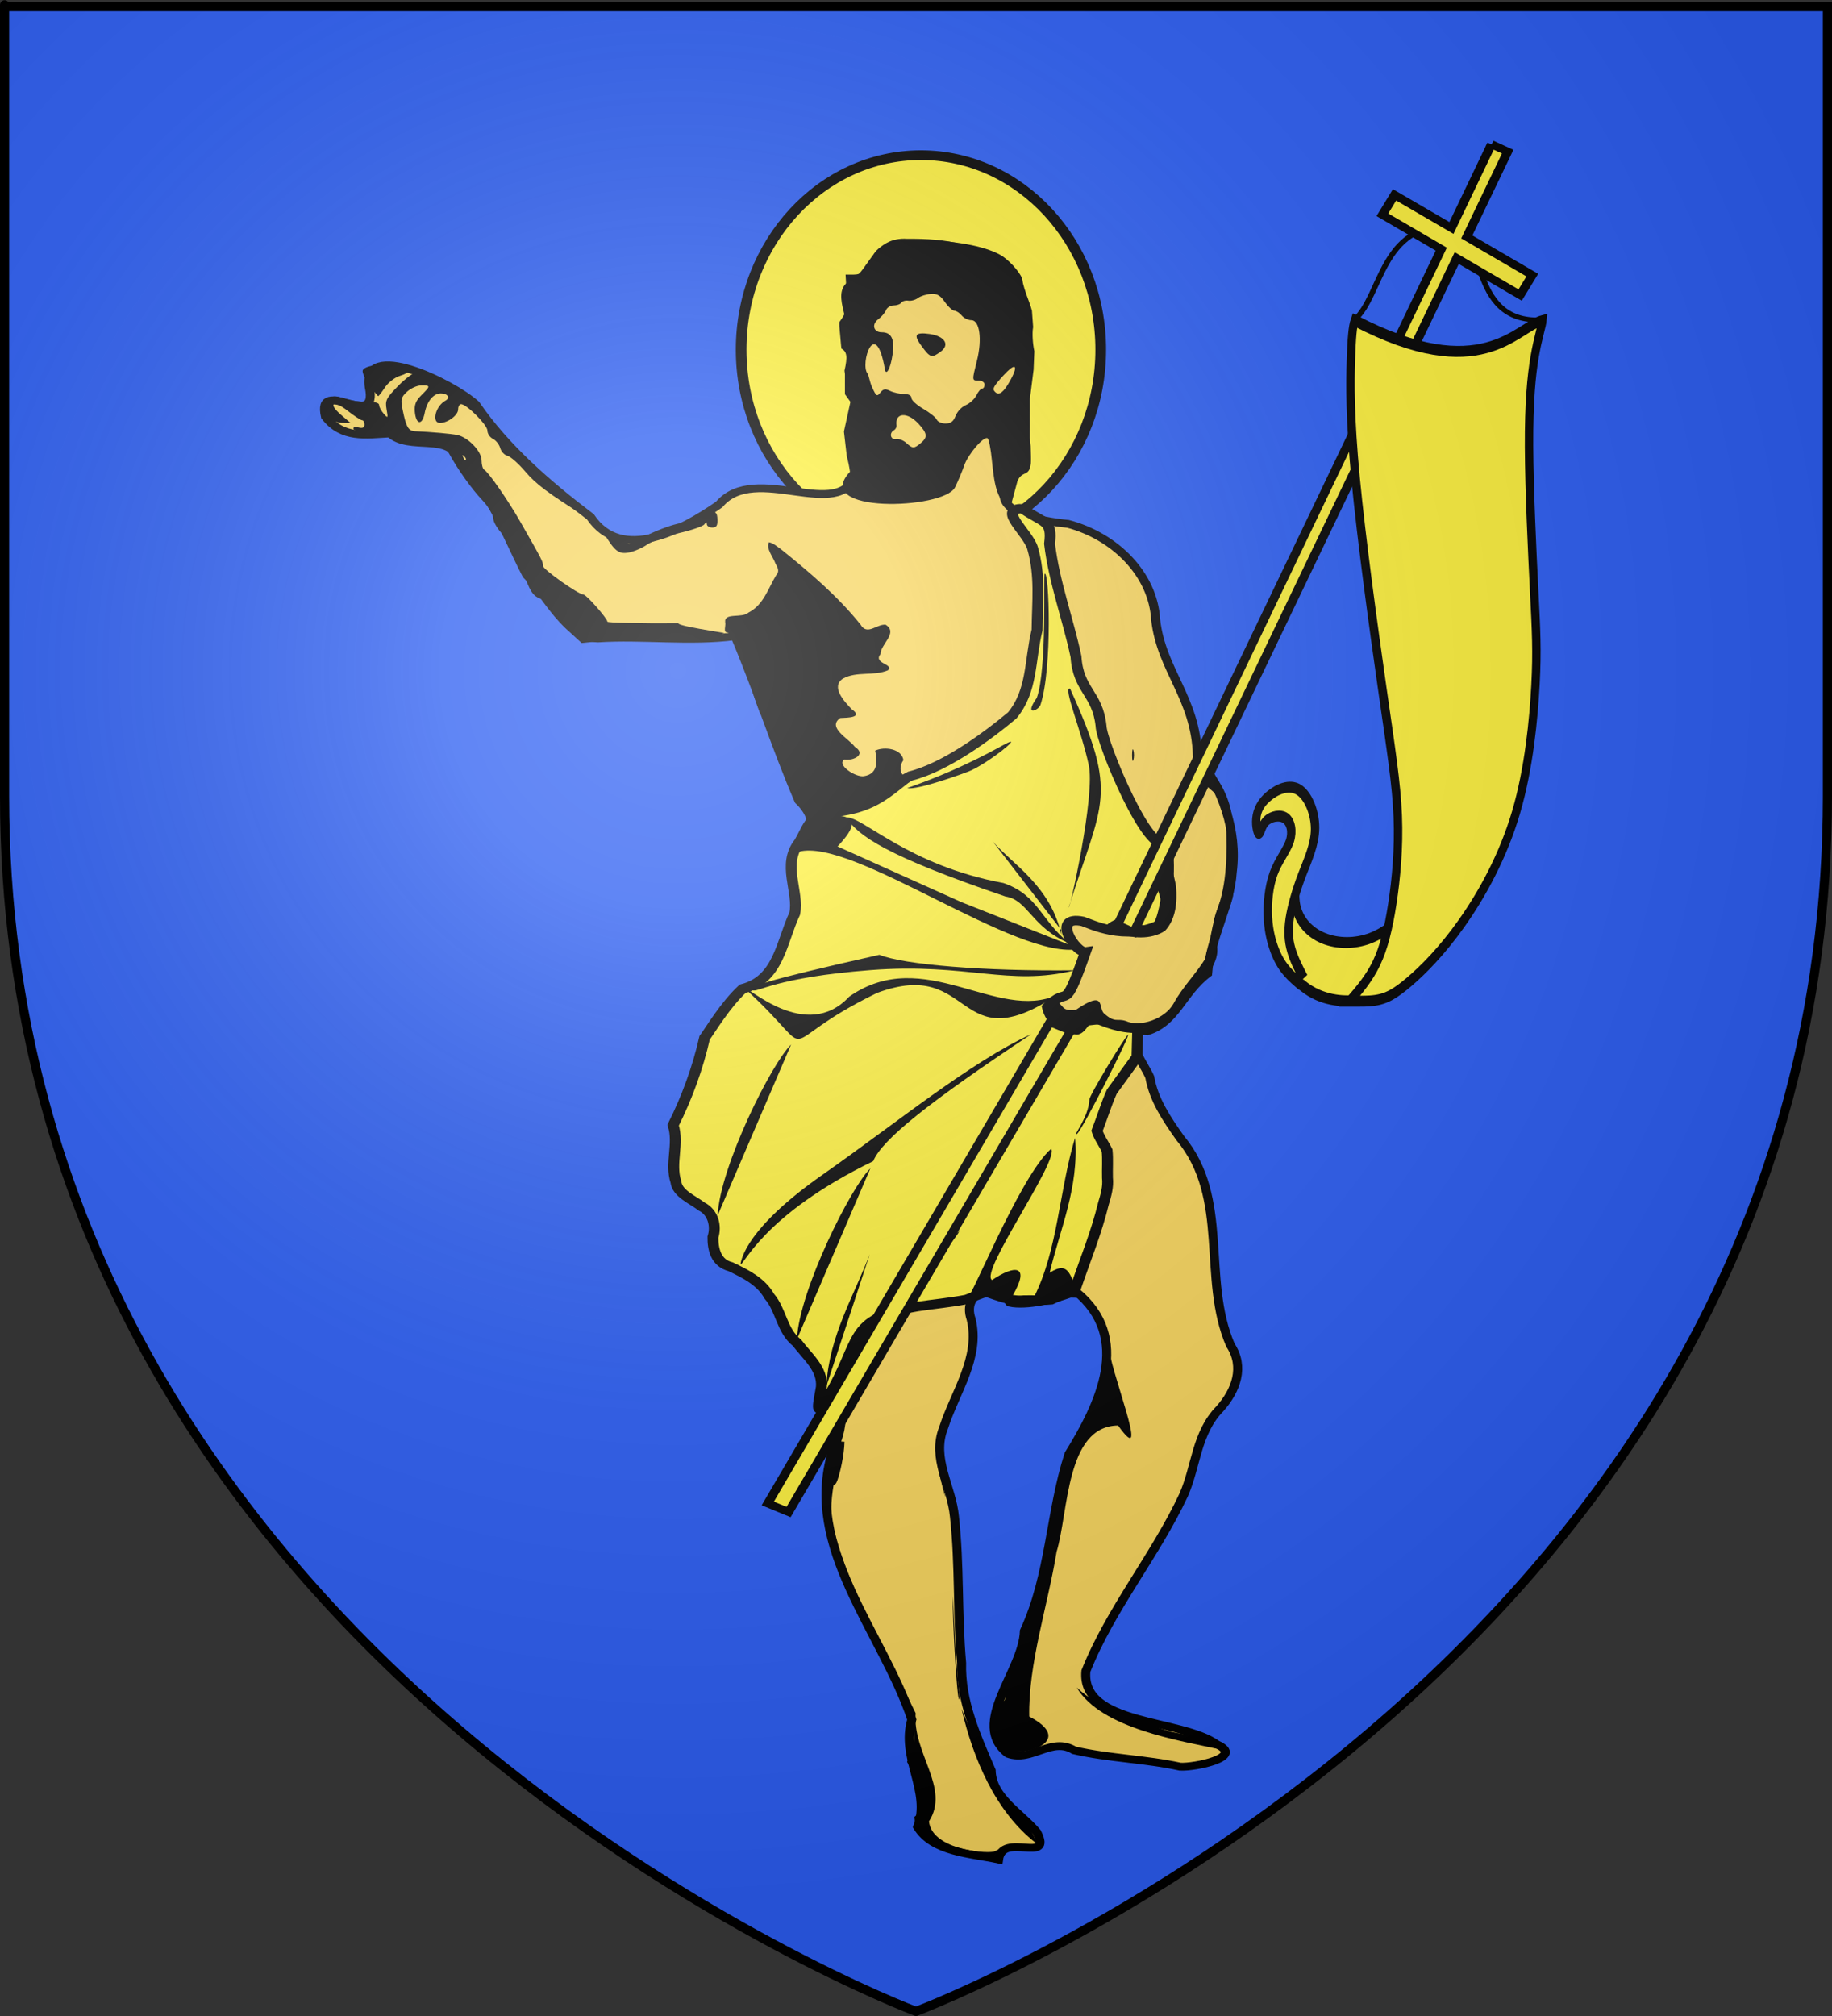 <?xml version="1.0" encoding="UTF-8" standalone="no"?>
<svg
   xmlns:dc="http://purl.org/dc/elements/1.1/"
   xmlns:cc="http://creativecommons.org/ns#"
   xmlns:rdf="http://www.w3.org/1999/02/22-rdf-syntax-ns#"
   xmlns:svg="http://www.w3.org/2000/svg"
   xmlns="http://www.w3.org/2000/svg"
   xmlns:xlink="http://www.w3.org/1999/xlink"
   xmlns:sodipodi="http://sodipodi.sourceforge.net/DTD/sodipodi-0.dtd"
   xmlns:inkscape="http://www.inkscape.org/namespaces/inkscape"
   height="660"
   width="600"
   version="1.0"
   id="svg2"
   sodipodi:version="0.32"
   inkscape:version="0.48.1 r9760"
   sodipodi:docname="Blason ville fr  34.svg"
   inkscape:export-filename="/Users/olivier/Desktop/Blason Rouge/Blason_Vide_3D.png"
   inkscape:export-xdpi="144"
   inkscape:export-ydpi="144"
   inkscape:output_extension="org.inkscape.output.svg.inkscape">
  <rect width="100%" height="100%" fill="#333333" stroke="none"/>
  <sodipodi:namedview
     inkscape:window-height="675"
     inkscape:window-width="1280"
     inkscape:pageshadow="2"
     inkscape:pageopacity="0.0"
     guidetolerance="10.0"
     gridtolerance="10.0"
     objecttolerance="10.0"
     borderopacity="1.0"
     bordercolor="#666666"
     pagecolor="#ffffff"
     id="base"
     showgrid="false"
     height="660px"
     inkscape:zoom="0.69313441"
     inkscape:cx="274.75237"
     inkscape:cy="329.66161"
     inkscape:window-x="0"
     inkscape:window-y="0"
     inkscape:current-layer="g7206"
     inkscape:window-maximized="0" />
  <desc
     id="desc4">Flag of Canton of Valais (Wallis)</desc>
  <defs
     id="defs6">
    <linearGradient
       id="linearGradient2893">
      <stop
         style="stop-color:white;stop-opacity:0.314;"
         offset="0"
         id="stop2895" />
      <stop
         id="stop2897"
         offset="0.19"
         style="stop-color:white;stop-opacity:0.251;" />
      <stop
         style="stop-color:#6b6b6b;stop-opacity:0.125;"
         offset="0.6"
         id="stop2901" />
      <stop
         style="stop-color:black;stop-opacity:0.125;"
         offset="1"
         id="stop2899" />
    </linearGradient>
    <linearGradient
       id="linearGradient2885">
      <stop
         id="stop2887"
         offset="0"
         style="stop-color:white;stop-opacity:1;" />
      <stop
         style="stop-color:white;stop-opacity:1;"
         offset="0.229"
         id="stop2891" />
      <stop
         id="stop2889"
         offset="1"
         style="stop-color:black;stop-opacity:1;" />
    </linearGradient>
    <linearGradient
       id="linearGradient2955">
      <stop
         id="stop2867"
         offset="0"
         style="stop-color:#fd0000;stop-opacity:1;" />
      <stop
         style="stop-color:#e77275;stop-opacity:0.659;"
         offset="0.5"
         id="stop2873" />
      <stop
         style="stop-color:black;stop-opacity:0.323;"
         offset="1"
         id="stop2959" />
    </linearGradient>
    <radialGradient
       inkscape:collect="always"
       xlink:href="#linearGradient2955"
       id="radialGradient2961"
       cx="225.524"
       cy="218.901"
       fx="225.524"
       fy="218.901"
       r="300"
       gradientTransform="matrix(-4.167939e-4,2.183,-1.884,-3.599562e-4,615.597,-289.121)"
       gradientUnits="userSpaceOnUse" />
    <polygon
       id="star"
       transform="scale(53,53)"
       points="0,-1 0.588,0.809 -0.951,-0.309 0.951,-0.309 -0.588,0.809 0,-1 " />
    <clipPath
       id="clip">
      <path
         d="M 0,-200 L 0,600 L 300,600 L 300,-200 L 0,-200 z "
         id="path10" />
    </clipPath>
    <radialGradient
       inkscape:collect="always"
       xlink:href="#linearGradient2955"
       id="radialGradient1911"
       gradientUnits="userSpaceOnUse"
       gradientTransform="matrix(-4.167939e-4,2.183,-1.884,-3.599562e-4,615.597,-289.121)"
       cx="225.524"
       cy="218.901"
       fx="225.524"
       fy="218.901"
       r="300" />
    <radialGradient
       inkscape:collect="always"
       xlink:href="#linearGradient2955"
       id="radialGradient2865"
       gradientUnits="userSpaceOnUse"
       gradientTransform="matrix(0,1.749,-1.593,-1.049767e-7,551.788,-191.29)"
       cx="225.524"
       cy="218.901"
       fx="225.524"
       fy="218.901"
       r="300" />
    <radialGradient
       inkscape:collect="always"
       xlink:href="#linearGradient2955"
       id="radialGradient2871"
       gradientUnits="userSpaceOnUse"
       gradientTransform="matrix(0,1.386,-1.323,-5.741131e-8,-158.082,-109.541)"
       cx="225.524"
       cy="218.901"
       fx="225.524"
       fy="218.901"
       r="300" />
    <radialGradient
       inkscape:collect="always"
       xlink:href="#linearGradient2893"
       id="radialGradient3163"
       gradientUnits="userSpaceOnUse"
       gradientTransform="matrix(1.353,0,0,1.349,-77.629,-85.747)"
       cx="221.445"
       cy="226.331"
       fx="221.445"
       fy="226.331"
       r="300" />
  </defs>
  <g
     inkscape:groupmode="layer"
     id="layer3"
     inkscape:label="Fond écu"
     style="display:inline"
     sodipodi:insensitive="true">
    <path
       id="path2855"
       style="fill:#2b5df2;fill-opacity:1;fill-rule:evenodd;stroke:none;stroke-width:1px;stroke-linecap:butt;stroke-linejoin:miter;stroke-opacity:1"
       d="M 300,658.5 C 300,658.5 598.5,546.18 598.5,260.728 C 598.5,-24.723 598.5,2.176 598.5,2.176 L 1.5,2.176 L 1.5,260.728 C 1.5,546.18 300,658.5 300,658.5 z "
       sodipodi:nodetypes="cccccc" />
  </g>
  <g
     inkscape:groupmode="layer"
     id="layer4"
     inkscape:label="Meubles">
    <g
       style="display:inline"
       id="g7206"
       transform="matrix(1.189,0,0,1.037,-782.597,-11.581)">
      <path
         style="fill:none;stroke:#000000;stroke-width:1.516px;stroke-linecap:butt;stroke-linejoin:miter;stroke-opacity:1;display:inline"
         d="m 1031.438,112.001 c 7.365,-7.668 7.253,-29.889 25.93,-29.494 10.733,0.227 4.488,30.793 25.47,29.641"
         id="path9990"
         sodipodi:nodetypes="css"
         inkscape:connector-curvature="0" />
      <path
         sodipodi:ry="49.206348"
         sodipodi:rx="41.26984"
         transform="matrix(1.2,0,0,1.248,-59.556,-137.545)"
         d="m 850.794,207.619 c 0,27.176 -18.477,49.206 -41.27,49.206 -22.793,0 -41.27,-22.03 -41.27,-49.206 0,-27.176 18.477,-49.206 41.27,-49.206 22.793,0 41.27,22.03 41.27,49.206 z"
         sodipodi:type="arc"
         sodipodi:cy="207.61905"
         sodipodi:cx="809.5238"
         id="path20357"
         style="fill:#fcef3c;fill-opacity:1;stroke:#000000;stroke-width:2.452;stroke-miterlimit:4;stroke-opacity:1;stroke-dasharray:none" />
      <path
         d="m 908.035,87.795 c -8.082,-0.632 -9.114,8.256 -14.003,12.505 -6.581,2.285 0.526,12.312 -1.791,18.037 0.749,7.495 1.169,15.401 2.123,22.607 1.044,5.977 -1.717,13.188 -0.378,19.684 -4.408,15.716 -27.735,-3.75 -37.7,9.824 -10.041,7.993 -26.872,18.535 -35.483,3.86 -11.882,-10.326 -23.459,-21.83 -31.623,-35.528 -6.611,-6.88 -31.325,-20.549 -29.263,-5.405 2.708,14.35 -14.748,-3.924 -12.061,9.346 4.709,6.996 10.997,5.687 17.782,5.28 5.301,5.809 16.66,-0.57 19.31,8.86 8.823,10.354 12.805,23.539 18.346,35.855 5.869,6.643 10.789,19.808 19.594,20.001 12.455,-0.916 25.258,1.168 37.792,-0.695 6.34,17.045 11.092,34.682 17.581,51.927 10.244,11.116 -4.327,22.324 1.488,36.703 -5.548,21.531 -25.534,33.696 -26.134,57.773 -7.923,14.823 -3.962,31.712 6.904,41.757 -2.919,11.924 7.388,15.491 14.418,20.867 7.652,15.73 20.423,29.618 12.57,48.274 -8.156,30.458 13.764,57.049 21.844,84.695 -3.122,12.226 5.363,22.711 1.61,33.916 4.242,8.027 14.47,8.356 22.291,10.278 1.066,-8.878 15.079,1.732 10.519,-8.643 -4.529,-6.225 -12.39,-10.964 -12.559,-19.486 -4.115,-10.997 -8.451,-21.907 -8.137,-33.96 -1.206,-15.388 -0.505,-30.909 -1.98,-46.202 -0.795,-9.527 -6.349,-18.394 -3.002,-27.96 3.127,-11.229 10.195,-22.145 7.599,-34.334 -2.66,-8.95 6.792,-11.619 10.705,-5.189 4.243,1.057 12.615,-0.838 18.088,-3.601 15.68,14.627 6.62,35.664 -1.829,51.351 -5.184,18.377 -5.078,38.011 -12.295,55.883 -0.321,12.635 -15.211,29.2 -4.479,38.775 6.568,2.669 11.916,-5.49 18.172,-1.12 9.616,2.559 19.669,2.765 29.204,5.175 3.932,0.3 18.02,-2.989 10.07,-7.08 -9.749,-8.143 -37.409,-5.879 -36.018,-23.093 6.772,-19.568 19.137,-36.498 26.952,-55.676 3.461,-9.053 3.416,-19.469 9.948,-27.148 4.49,-5.763 6.845,-13.251 2.917,-20.063 -7.968,-21.1 -0.074,-46.452 -13.847,-65.397 -3.76,-6.07 -7.311,-12.153 -8.384,-19.251 -1.542,-4.269 -9.266,-15.486 -0.653,-14.472 7.928,-2.914 9.436,-11.995 16.593,-18.201 0.7,-11.175 6.144,-20.897 6.787,-32.077 1.463,-13.062 -2.729,-26.087 -9.608,-36.708 -0.42,-18.193 -9.888,-26.846 -11.489,-42.899 -0.687,-14.359 -11.189,-26.366 -24.128,-30.281 -7.961,-0.915 -19.337,-3.609 -17.368,-10.565 -1.278,-13.254 1.022,-26.491 0.774,-39.745 -0.012,-8.541 3.292,-21.46 -0.507,-28.781 -8.163,-8.365 -16.24,-9.747 -27.259,-9.673 z M 889.571,466.338 c -0.17,8.337 -4.454,21.636 -1.027,3.661 l 1.002,-3.503 0.025,-0.159 -2e-5,10e-6 z m 24.762,111.924 c 1.103,6.182 -5.756,8.157 0,0 z"
         sodipodi:nodetypes="ccccccccccccccccccccccccccccccccccccccccccccccccccccccccccccc"
         id="path4557"
         style="fill:#f7d55d;fill-opacity:1;fill-rule:evenodd;stroke:#000000;stroke-width:2.479;stroke-linecap:butt;stroke-linejoin:miter;stroke-miterlimit:4;stroke-opacity:1;stroke-dasharray:none"
         inkscape:connector-curvature="0" />
      <path
         d="m 863.387,212.342 c 0,-0.557 -0.728,-0.746 -1.772,-0.459 -0.974,0.268 -2.251,0.069 -2.836,-0.442 -0.793,-0.692 -1.46,-0.552 -2.618,0.548 -1.329,1.264 -3.099,1.458 -12.278,1.349 -5.898,-0.07 -11.631,-0.19 -12.74,-0.265 -1.108,-0.075 -4.429,0.139 -7.378,0.477 l -5.363,0.614 -3.747,-3.936 c -2.089,-2.195 -3.959,-5.05 -4.226,-6.454 -0.34,-1.786 -1.153,-2.765 -2.797,-3.367 -2.745,-1.005 -3.343,-2.062 -5.993,-10.593 -1.298,-4.178 -3.002,-7.631 -4.795,-9.716 -1.567,-1.823 -2.781,-4.135 -2.781,-5.297 0,-1.167 -1.313,-3.657 -3.023,-5.733 -2.943,-3.573 -6.642,-9.515 -9.103,-14.622 -1.346,-2.793 -1.721,-2.91 -17.229,-5.389 -4.901,-0.783 -8.939,-1.846 -9.114,-2.398 -0.2,-0.631 0.289,-0.826 1.344,-0.536 1.169,0.321 1.658,0.051 1.658,-0.914 0,-0.753 -0.297,-1.369 -0.661,-1.369 -0.364,0 -2.152,-1.341 -3.974,-2.979 -3.975,-3.575 -5.574,-2.405 -1.79,1.309 l 2.565,2.517 -2.302,-0.027 c -1.523,-0.018 -2.812,-0.762 -3.808,-2.198 -1.293,-1.864 -1.359,-2.459 -0.468,-4.208 1.159,-2.275 2.048,-2.459 5.348,-1.107 1.248,0.511 3.811,0.906 5.695,0.878 2.261,-0.034 3.426,0.314 3.426,1.026 0,0.593 0.567,1.817 1.259,2.722 1.186,1.548 1.232,1.465 0.789,-1.421 -0.423,-2.76 -0.1,-3.497 3.249,-7.41 2.045,-2.39 4.392,-4.346 5.215,-4.346 0.823,0 2.474,0.953 3.67,2.117 1.196,1.164 2.826,2.117 3.621,2.117 0.796,0 1.678,0.393 1.961,0.874 0.283,0.481 2.07,1.642 3.971,2.581 2.495,1.232 3.952,2.719 5.237,5.344 2.558,5.226 29.527,33.829 37.065,39.311 l 2.761,2.008 5.385,-3.009 c 2.962,-1.655 6.901,-3.264 8.755,-3.576 2.065,-0.347 3.682,-1.179 4.176,-2.147 0.53,-1.041 1.691,-1.58 3.397,-1.579 2.322,0.002 2.6,0.266 2.677,2.541 0.066,1.941 -0.266,2.539 -1.411,2.539 -0.823,0 -1.502,-0.476 -1.509,-1.059 -0.009,-0.811 -0.169,-0.8 -0.679,0.046 -0.367,0.608 -3.506,1.851 -6.976,2.762 -3.47,0.911 -7.426,2.544 -8.792,3.628 -1.366,1.084 -3.645,2.211 -5.066,2.503 -2.765,0.568 -3.878,-0.419 -6.821,-6.047 -0.738,-1.413 -2.733,-3.569 -4.433,-4.791 -11.075,-7.966 -14.244,-10.671 -17.245,-14.721 -1.856,-2.504 -4.059,-4.741 -4.896,-4.971 -0.837,-0.23 -1.741,-1.335 -2.009,-2.457 -0.268,-1.121 -1.171,-2.423 -2.006,-2.893 -0.836,-0.47 -1.519,-1.648 -1.519,-2.617 0,-1.758 -5.726,-8.34 -7.256,-8.34 -0.443,0 -0.805,0.741 -0.805,1.646 0,1.854 -2.845,4.283 -5.016,4.283 -2.368,0 -1.212,-5.343 1.523,-7.039 1.406,-0.872 0.624,-2.277 -1.266,-2.277 -2.054,0 -3.816,2.449 -4.455,6.194 -0.678,3.974 -2.378,3.739 -2.715,-0.375 -0.18,-2.205 0.274,-3.526 1.814,-5.271 2.546,-2.887 2.547,-3.089 0.002,-3.089 -1.129,0 -2.905,0.897 -3.948,1.993 -1.678,1.763 -1.82,2.423 -1.23,5.717 0.991,5.532 1.581,6.679 3.487,6.773 4.382,0.216 9.952,0.789 11.586,1.19 2.987,0.734 6.666,5.128 6.666,7.962 0,1.386 0.327,2.732 0.727,2.991 1.198,0.778 6.515,9.544 9.864,16.263 6.265,12.572 6.337,12.732 6.337,14.112 0,1.105 9.819,9.058 11.183,9.058 0.77,0 6.55,7.533 6.55,8.537 0,0.35 8.796,0.574 19.547,0.496 -0.271,1.142 19.281,3.976 18.338,4.418 z m -76.98,-56.644 c -0.638,-1.085 -1.209,-1.085 -1.209,0 0,0.466 0.384,0.847 0.854,0.847 0.47,0 0.629,-0.381 0.355,-0.847 z M 759.913,132.696 c -1.207,-1.938 -2.016,-4.013 -1.798,-4.611 0.552,-1.512 5.045,-2.203 9.218,-1.417 4.033,0.759 4.381,1.981 0.913,3.208 -1.33,0.47 -3.133,2.09 -4.006,3.599 -0.873,1.509 -1.71,2.744 -1.86,2.744 -0.149,0 -1.26,-1.585 -2.467,-3.523 z"
         sodipodi:nodetypes="cssssscccssssssssssssscccsssssssssssssscccsssssssssssssssssssssssssssssssssssscccssccsssssc"
         id="path4568"
         style="fill:#000000;fill-opacity:1"
         inkscape:connector-curvature="0" />
      <path
         d="m 909.653,86.878 c -5.903,0.08 -9.585,1.733 -10.983,4.949 -2.127,4.891 -3.122,6.034 -5.315,6.034 l -2.242,0 0.277,5.717 c 0.249,5.024 0.062,5.99 -1.99,9.29 l 0,1.35 0.504,6.431 0.076,0.582 c 1.477,0.926 1.741,2.469 0.831,6.961 l 0.126,1.032 0,6.405 1.511,2.408 -1.788,9.369 0.781,7.755 0,0.026 c 0.345,1.463 0.688,3.287 0.882,4.923 -10.858,13.283 25.706,11.965 28.918,4.949 0.87,-2.024 2.015,-5.147 2.544,-6.934 1.039,-3.509 5.353,-9.297 6.423,-8.601 0.361,0.235 0.911,3.38 1.209,6.987 0.763,9.247 1.64,12.043 4.887,15.694 l 2.166,-9.21 c 1.358,-3.455 3.234,-1.064 3.678,-5.558 0.063,-1.186 0.016,-2.974 -0.05,-5.399 l -0.227,-2.752 0,-12.042 1.033,-9.369 0.202,-5.823 c -0.456,-2.449 -0.62,-5.679 -0.353,-7.437 0.008,-0.053 0.018,-0.106 0.025,-0.159 l -0.327,-5.187 c -0.214,-0.943 -0.495,-1.952 -0.882,-3.097 -0.935,-2.766 -1.688,-5.605 -1.688,-6.299 1e-5,-0.034 -0.023,-0.07 -0.025,-0.106 l -0.176,-0.847 c -0.801,-2.208 -3.793,-5.943 -6.02,-7.331 -4.554,-2.838 -12.512,-4.496 -22.797,-4.711 -0.413,-0.009 -0.816,-0.005 -1.209,0 z"
         id="path4850"
         style="fill:#000000;fill-opacity:1"
         inkscape:connector-curvature="0" />
      <path
         d="m 915.195,103.949 c 1.349,0.051 2.153,0.726 3.275,2.567 0.911,1.496 2.091,2.735 2.62,2.752 0.529,0.018 1.436,0.693 2.015,1.509 0.579,0.815 1.783,1.482 2.67,1.482 2.268,2e-5 2.996,6.011 1.537,12.704 -1.414,6.483 -1.425,6.352 0.479,6.352 0.896,2e-5 1.612,0.565 1.612,1.27 1e-5,0.699 -0.308,1.27 -0.68,1.27 -0.372,3e-5 -1.079,0.972 -1.587,2.144 -0.508,1.171 -1.829,2.547 -2.922,3.07 -1.093,0.523 -2.354,2.054 -2.796,3.388 -0.589,1.776 -1.327,2.408 -2.771,2.408 -1.084,3e-5 -2.17,-0.539 -2.418,-1.217 -0.248,-0.679 -1.934,-2.224 -3.728,-3.414 -1.794,-1.19 -3.249,-2.721 -3.249,-3.414 10e-6,-0.788 -0.772,-1.27 -2.066,-1.27 -1.137,3e-5 -2.845,-0.428 -3.778,-0.953 -1.376,-0.774 -1.89,-0.663 -2.721,0.529 -0.923,1.326 -1.134,1.155 -2.267,-1.694 -0.691,-1.738 -0.902,-3.805 -1.259,-4.314 -2.162,-3.08 2.207,-18.48 4.811,-1.217 0.261,1.733 1.454,0.177 2.091,-4.87 0.607,-4.807 -0.314,-6.961 -2.998,-6.961 -2.28,3e-5 -2.848,-2.505 -0.932,-4.129 0.892,-0.756 1.844,-2.043 2.116,-2.858 0.272,-0.815 1.216,-1.482 2.091,-1.482 0.874,-1e-5 1.829,-0.385 2.116,-0.873 0.287,-0.488 1.16,-0.774 1.94,-0.635 0.779,0.139 1.976,-0.241 2.67,-0.847 0.694,-0.605 2.268,-1.177 3.501,-1.27 0.217,-0.016 0.437,-0.034 0.63,-0.026 z"
         id="path4848"
         style="fill:#f7d55d;fill-opacity:1"
         inkscape:connector-curvature="0" />
      <path
         d="m 911.92,116.441 c -1.768,0.132 -1.601,1.316 0.202,4.102 2.324,3.594 2.729,3.728 5.214,1.614 2.547,-2.167 1.101,-4.833 -2.998,-5.531 -1.029,-0.175 -1.829,-0.229 -2.418,-0.185 z"
         id="path4846"
         style="fill:#000000;fill-opacity:1"
         inkscape:connector-curvature="0" />
      <path
         d="m 937.513,127.001 c 0.592,0.027 0.292,1.534 -1.083,4.367 -1.778,3.661 -2.997,4.738 -4.056,3.626 -0.946,-0.994 -0.639,-1.703 2.217,-5.293 1.466,-1.844 2.461,-2.721 2.922,-2.7 z"
         id="path4844"
         style="fill:#f7d55d;fill-opacity:1"
         inkscape:connector-curvature="0" />
      <path
         d="m 906.832,142.245 c 1.189,-0.1 2.827,0.788 4.358,2.7 2.473,3.088 2.583,4.259 0.605,6.14 -1.85,1.759 -2.203,1.761 -3.955,-0.079 -0.781,-0.82 -2.05,-1.373 -2.821,-1.217 -1.521,0.308 -1.978,-1.897 -0.579,-2.805 0.455,-0.295 0.77,-0.988 0.705,-1.535 -0.237,-2.019 0.499,-3.103 1.688,-3.202 z"
         id="path4842"
         style="fill:#f7d55d;fill-opacity:1"
         inkscape:connector-curvature="0" />
      <path
         d="m 939.242,171.774 c -5.974,0.394 2.159,7.626 3.389,12.469 2.198,8.695 1.304,16.829 1.23,25.816 -2.089,9.82 -1.217,19.116 -6.835,26.954 -6.933,6.646 -18.499,16.403 -28.087,19.161 -9.438,5.967 -14.101,7.033 -23.628,12.333 -3.935,0.037 -4.768,4.379 -6.902,8.496 -4.958,7.067 -0.036,15.754 -1.31,22.602 -3.717,9.078 -4.354,20.746 -14.333,23.713 -4.826,5.127 -8.861,12.974 -10.479,15.483 -1.886,9.499 -4.814,18.759 -8.665,27.577 1.674,5.939 -0.929,11.944 0.756,17.891 0.366,3.73 4.578,5.58 7.104,7.807 3.156,1.835 4.086,6.153 3.098,9.634 -0.037,3.869 0.809,8.184 4.862,9.369 4.226,2.313 8.388,4.693 10.655,9.316 3.339,4.442 3.375,10.793 7.633,14.689 2.844,4.33 7.119,8.199 6.726,13.895 -0.527,4.04 -2.267,11.27 1.788,3.388 9.691,-18.434 5.013,-24.779 24.636,-28.716 4.481,-0.78 9.048,-1.246 13.477,-2.223 1.895,-0.708 3.792,-1.9 5.693,-2.303 3.298,1.264 6.63,2.912 10.227,2.488 2.476,-0.076 5.022,0.157 7.456,-0.106 2.223,-1.168 4.452,-2.352 6.675,-3.52 2.647,-8.926 5.805,-17.694 7.733,-26.836 0.703,-2.674 1.382,-5.351 1.108,-8.152 -0.072,-2.863 0.148,-5.783 -0.101,-8.601 -0.862,-2.075 -2.211,-4.122 -2.771,-6.219 1.394,-4.113 2.5,-8.369 4.081,-12.386 2.309,-3.649 4.618,-7.308 6.927,-10.957 0.068,-3.015 0.134,-6.036 0.202,-9.051 -4.923,0.085 -8.46,-1.714 -12.522,-3.531 -1.147,-1.205 -3.472,5.087 -4.619,3.882 -3.032,0.789 -6.842,-2.425 -7.733,-6.987 6.142,-7.635 4.135,3.304 10.494,-17.471 -2.716,0.426 -9.669,-11.736 -0.744,-9.625 2.432,0.952 11.56,6.127 20.944,1.178 2.566,-5.558 3.391,-20.691 1.94,-26.387 -4.462,5.457 -17.796,-31.293 -17.86,-36.47 -0.952,-10.397 -6.329,-11.259 -6.902,-21.914 -2.153,-11.669 -6.054,-23.667 -7.28,-35.623 0.818,-7.503 -1.413,-6.298 -7.431,-11.063 -0.234,-0.003 -0.437,-0.013 -0.63,0 z"
         sodipodi:nodetypes="cccccccccccccccccccccccccccccccccccccccccccc"
         id="path4840"
         style="fill:#fcef3c;fill-opacity:1;stroke:#000000;stroke-width:3;stroke-miterlimit:4;stroke-opacity:1;stroke-dasharray:none"
         inkscape:connector-curvature="0" />
      <path
         d="m 985.445,231.712 c -0.531,4.365 0.505,8.874 2.002,12.855 0.932,5.334 -0.133,11.729 4.13,15.771 3.086,2.821 4.803,6.841 4.348,11.164 0.249,9.117 0.327,18.499 -2.553,27.216 -1.389,4.731 -1.834,9.69 -2.861,14.485 -2.638,5.168 -6.566,9.48 -9.054,14.781 -2.371,4.857 -9.179,7.604 -13.187,5.502 -2.64,-0.928 -2.816,0.82 -6.058,-2.467 -1.541,-2.026 0.536,-7.422 -7.69,-1.023 -4.493,0.394 -2.629,-1.336 -6.361,-3.442 0.368,-1.893 -3.236,5.892 3.677,10.699 6.353,-4.031 14.996,-2.781 23.719,-1.369 5.385,0.258 6.645,-6.893 10.027,-10.088 2.965,-4.936 8.43,-9.095 7.895,-15.586 -0.056,-5.748 3.362,-10.611 4.324,-16.065 0.793,-7.957 0.269,-15.993 -0.105,-23.959 -0.465,-5.391 -2.372,-10.568 -5.356,-14.95 -3.364,-7.45 -5.108,-15.541 -6.899,-23.524 z m -6.74,45.851 c -4.728,1.636 -2.697,6.433 -2.517,10.252 0.331,4.309 3.509,8.631 0.693,12.947 -0.838,3.57 -5.018,2.317 -5.526,2.296 -2.967,-6.219 -14.269,3.184 -5.754,2.48 4.241,1.985 9.565,2.37 13.462,-0.463 3.093,-3.746 3.395,-9.153 3.107,-13.894 -0.586,-4.076 -1.997,-8.113 -1.453,-12.28 -0.428,-0.757 -2.006,-0.213 -2.012,-1.338 z"
         sodipodi:nodetypes="cccccccccccccccccccccccccccc"
         id="path4572"
         style="fill:#000000;fill-opacity:1"
         inkscape:connector-curvature="0" />
      <path
         d="m 870.008,182.357 c -0.886,2.022 1.146,4.597 1.796,6.744 0.643,1.247 1.198,2.492 0.169,3.698 -2.197,4.122 -3.428,9.307 -7.592,11.751 -1.757,1.9 -6.765,-0.106 -6.43,3.06 0.264,1.087 -0.713,3.302 0.704,3.256 1.221,1.182 2.975,1.979 3.157,3.912 1.388,3.93 2.391,7.974 3.11,12.095 0.579,3.221 1.623,6.35 2.604,9.443 1.305,2.06 2.774,4.034 3.329,6.489 0.948,2.692 1.953,5.369 2.129,8.264 0.28,3.071 1.93,5.749 2.88,8.626 1.218,3.155 4.841,6.854 6.705,9.666 16.763,-0.051 20.606,-6.832 28.648,-13.481 -3.657,2.866 -6.377,-1.252 -4.181,-4.731 -0.42,-3.609 -5.178,-4.396 -7.768,-3.012 0.527,3.02 0.967,7.374 -3.143,8.077 -2.3,0.376 -7.533,-3.569 -5.373,-5.261 2.58,0.491 6.18,-1.652 2.895,-4.034 -1.649,-2.583 -7.739,-6.086 -4.009,-9.073 1.958,-0.104 6.52,-0.11 3.139,-2.795 -1.965,-2.375 -5.843,-7.061 -2.381,-9.658 3.807,-2.406 8.52,-0.7 12.424,-2.635 1.643,-2.036 -4.199,-2.029 -2.082,-5.122 0.03,-3.148 4.963,-6.684 1.412,-9.243 -2.424,-0.291 -5.085,3.566 -6.913,-0.045 -6.253,-8.943 -14.048,-16.549 -21.971,-23.829 -1.02,-0.786 -1.982,-1.873 -3.26,-2.162 z"
         sodipodi:nodetypes="cccccccccccccccccccccccccccc"
         id="path3579"
         style="fill:#000000;fill-opacity:1"
         inkscape:connector-curvature="0" />
      <path
         d="m 1069.034,56.703 -11.036,26.437 -15.671,-10.46 -3.348,6.291 16.22,10.851 -89.16,213.317 4.455,2.332 88.964,-212.827 17.466,11.673 3.348,-6.291 -18.045,-12.065 11.262,-26.925 -4.455,-2.332 z"
         id="rect10792"
         style="fill:#fcef3c;fill-opacity:1;stroke:#000000;stroke-width:2.479;stroke-miterlimit:4;stroke-opacity:1;stroke-dasharray:none"
         inkscape:connector-curvature="0" />
      <path
         id="path8996"
         d="m 962.703,446.325 c -1.073,10.644 -8.651,18.681 -11.425,28.903 -2.93,17.487 -4.466,35.618 -11.068,52.167 -1.013,7.065 -4.109,13.612 -5.245,20.47 -3.863,3.964 -4.727,12.815 -0.705,16.076 7.339,1.888 19.903,-3.437 7.444,-10.869 -0.282,-16.757 5.076,-34.777 7.537,-52.031 3.304,-12.311 2.476,-39.704 16.938,-39.842 9.655,15.54 -2.942,-19.304 -2.539,-25.405"
         style="fill:#000000;fill-opacity:1"
         inkscape:connector-curvature="0" />
      <path
         id="path8994"
         d="m 888.998,459.823 c 7.172,-9.076 13.524,-20.909 14.383,-33.321 42.895,-56.222 1.956,-12.721 -14.383,33.321 z"
         style="fill:#000000;fill-opacity:1"
         inkscape:connector-curvature="0" />
      <path
         id="path8992"
         d="m 955.662,420.899 c -2.674,-6.483 -2.681,-12.102 -8.335,-7.912 2.818,-13.642 8.095,-26.903 7.013,-42.487 l -0.05,0 0,0 c -4.333,16.43 -4.68,35.169 -11.242,50.089"
         style="fill:#000000;fill-opacity:1"
         inkscape:connector-curvature="0" />
      <path
         id="path8990"
         d="m 937.114,420.229 c 5.02,-9.832 0.584,-9.776 -5.647,-4.951 -3.675,-2.27 18.618,-37.848 16.275,-41.444 -8.924,8.926 -23.412,51.501 -23.147,46.695 2.835,-1.561 4.7,-1.106 5.742,-1.424 3.474,0.679 9.8,9.522 6.777,1.124"
         style="fill:#000000;fill-opacity:1"
         inkscape:connector-curvature="0" />
      <path
         id="path8988"
         d="m 889.98,462.178 c -3.31,4.484 -2.342,12.209 -4.336,18.058 -0.916,21.427 10.544,40.127 17.926,59.317 3.712,8.56 9.473,18.579 4.471,27.8 2.334,5.523 8.113,12.174 2.04,17.388 0.453,7.71 7.469,9.314 13.458,10.803 6.972,5.671 11.256,-2.021 15.309,-1.169 -1.321,-1.214 -4.352,0.04 -6.937,1.372 -3.267,0.648 -17.083,-1.017 -17.824,-9.576 5.921,-10.535 -4.612,-21.572 -3.67,-34.155 -8.076,-19.134 -17.997,-37.81 -22.649,-58.178 -2.183,-10.789 2.462,-21.336 2.212,-31.66 z"
         style="fill:#000000;fill-opacity:1"
         sodipodi:nodetypes="cccccccccccc"
         inkscape:connector-curvature="0" />
      <path
         id="path8986"
         d="m 916.606,474.723 c 2.832,14.343 2.331,9.009 0,0 z"
         style="fill:#000000;fill-opacity:1"
         inkscape:connector-curvature="0" />
      <path
         id="path8984"
         d="m 920.661,515.031 c -0.175,7.629 1.378,37.826 1.884,31.847 -1.14,-10.586 -1.379,-21.216 -1.884,-31.847 z"
         style="fill:#000000;fill-opacity:1"
         inkscape:connector-curvature="0" />
      <path
         id="path8982"
         d="m 954.794,543.932 c 6.752,13.041 28.59,16.776 39.599,19.558 -2.183,-4.826 -10.455,-4.234 -15.206,-6.125 -8.527,-3.4 -17.865,-6.45 -24.392,-13.433 z"
         style="fill:#000000;fill-opacity:1"
         inkscape:connector-curvature="0" />
      <path
         id="path8980"
         d="m 923.054,550.654 c 3.169,15.673 9.388,32.579 20.547,42.421 -1.565,-9.026 -13.639,-13.027 -13.491,-22.718 -2.288,-6.593 -4.687,-13.142 -7.057,-19.703 z"
         style="fill:#000000;fill-opacity:1"
         inkscape:connector-curvature="0" />
      <path
         id="path3206"
         d="m 952.199,562.722 c 6.315,1.861 10.699,1.834 0,0 z"
         style="fill:#000000;fill-opacity:1"
         inkscape:connector-curvature="0" />
      <g
         id="g10979"
         transform="matrix(0.806,0,0,0.847,1898.005,2.696)"
         style="fill:#000000;fill-opacity:1">
        <path
           sodipodi:nodetypes="cssc"
           id="path10967"
           d="m -1165.928,419.839 c 0,-1.615 12.077,-23.248 13.154,-24.112 1.472,-1.181 -15.751,35.831 -17.4,36.922 -1.704,1.126 3.977,-5.963 4.246,-12.81 z"
           style="fill:#000000;fill-opacity:1"
           inkscape:connector-curvature="0" />
        <path
           id="path10943"
           d="m -1137.517,385.368 c 0.614,-1.147 1.36,-1.842 1.659,-1.543 0.824,0.824 -0.496,3.629 -1.708,3.629 -0.74,0 -0.724,-0.639 0.05,-2.086 z"
           style="fill:#000000;fill-opacity:1"
           inkscape:connector-curvature="0" />
        <path
           id="path10937"
           d="m -1134.049,379.453 c 0.404,-1.375 2.181,-3.85 3.949,-5.5 2.263,-2.112 3.442,-4.332 3.983,-7.5 0.961,-5.628 1.995,-3.427 1.123,2.389 -0.497,3.316 -1.657,5.247 -5.214,8.687 -3.953,3.823 -4.475,4.084 -3.841,1.924 z"
           style="fill:#000000;fill-opacity:1"
           inkscape:connector-curvature="0" />
        <path
           id="path10929"
           d="m -1123.157,352.163 c 0.928,-3.962 4.721,-13.916 5.143,-13.494 0.912,0.912 -2.44,13.095 -4.014,14.592 -1.692,1.608 -1.749,1.553 -1.129,-1.097 z"
           style="fill:#000000;fill-opacity:1"
           inkscape:connector-curvature="0" />
        <path
           sodipodi:nodetypes="cccc"
           id="path10907"
           d="m -1166.199,294.901 c -2.375,-12.226 -8.928,-29.193 -6.309,-28.188 16.745,40.198 11.023,41.676 -0.438,81.386 0,2.355 9.279,-42.1 6.747,-53.198 z"
           style="fill:#000000;fill-opacity:1"
           inkscape:connector-curvature="0" />
        <path
           sodipodi:nodetypes="cssc"
           id="path10901"
           d="m -1228.176,303.736 c 19.986,-7.628 31.343,-15.338 34.375,-16.905 4.673,-2.415 -6.289,7.227 -12.661,10.381 -1.573,0.779 -18.478,7.507 -21.714,6.524 z"
           style="fill:#000000;fill-opacity:1"
           inkscape:connector-curvature="0" />
        <path
           id="path10899"
           d="m -1151.33,291.453 c 0,-1.925 0.206,-2.712 0.457,-1.75 0.252,0.963 0.252,2.538 0,3.5 -0.252,0.963 -0.457,0.175 -0.457,-1.75 z"
           style="fill:#000000;fill-opacity:1"
           inkscape:connector-curvature="0" />
        <path
           sodipodi:nodetypes="cssc"
           id="path10897"
           d="m -1183.904,270.127 c 3.581,-10.879 2.188,-45.74 2.699,-46.263 1.507,-1.541 2.704,35.125 -1.425,48.852 -0.612,2.036 -5.875,4.537 -1.274,-2.59 z"
           style="fill:#000000;fill-opacity:1"
           inkscape:connector-curvature="0" />
      </g>
      <path
         d="m 947.403,333.874 -77.72,151.935 5.728,2.705 77.72,-151.935 -5.728,-2.705 z"
         sodipodi:nodetypes="ccccc"
         id="path10799"
         style="fill:#fcef3c;fill-opacity:1;stroke:#000000;stroke-width:2.479;stroke-miterlimit:4;stroke-opacity:1;stroke-dasharray:none"
         inkscape:connector-curvature="0" />
      <g
         id="g2780"
         transform="matrix(-0.05,0.602,-0.401,2.5302949e-5,1218.234,-216.263)"
         style="fill:#fcef3c;fill-opacity:1;stroke:#000000;stroke-width:5.731;stroke-miterlimit:4;stroke-opacity:1;stroke-dasharray:none">
        <path
           style="fill:#fcef3c;fill-opacity:1;fill-rule:evenodd;stroke:#000000;stroke-width:5.731;stroke-linecap:butt;stroke-linejoin:miter;stroke-miterlimit:4;stroke-opacity:1;stroke-dasharray:none"
           id="fahne1-1"
           class="Blau Rand2"
           d="m 854.821,320.989 c 6,8 12,16 15,26 3,10 3,22 0,32 -3,10 -9,18 -17,21 -8,3 -18,1 -22,2 -4,1 -2,5 1,8 3,3 7,5 15,5 8,0 20,-2 29,-6.533 9,-4.467 15,-11.467 19,-18.467 4,-7 6,-14 7,-20.467 1,-6.533 1,-12.533 0.467,-17.533 -0.467,-5 -1.467,-9 -2.467,-13"
           inkscape:connector-curvature="0" />
        <path
           style="fill:#fcef3c;fill-opacity:1;fill-rule:evenodd;stroke:#000000;stroke-width:5.731;stroke-linecap:butt;stroke-linejoin:miter;stroke-miterlimit:4;stroke-opacity:1;stroke-dasharray:none"
           id="fahne2-1"
           class="Blau Rand2"
           d="m 894.421,390.989 c -2.2,3.667 -4.4,7.333 -7,10.667 -2.6,3.333 -5.6,6.333 -10.067,9.333 -4.533,3 -10.533,6 -18,7.467 -7.533,1.533 -16.533,1.533 -23.533,-0.933 -7,-2.533 -12,-7.533 -17,-9.067 -5,-1.467 -10,0.533 -12,4.533 -2,4 -1,10 1.467,13 2.533,3 6.533,3 6.533,4 0,1 -4,3 -8,3 -4,0 -8,-2 -11.467,-7 -3.533,-5 -6.533,-13 -3.533,-20 3,-7 12,-13 20.467,-14 8.533,-1 16.533,3 24.533,6 8,3 16,5 22.533,5.533 6.467,0.467 11.467,-0.533 16.467,-3.067 5,-2.467 10,-6.467 15,-10.467"
           inkscape:connector-curvature="0" />
        <path
           style="fill:#fcef3c;fill-opacity:1;fill-rule:evenodd;stroke:#000000;stroke-width:5.731;stroke-linecap:butt;stroke-linejoin:miter;stroke-miterlimit:4;stroke-opacity:1;stroke-dasharray:none"
           id="fahne2-2"
           d="m 902.821,356.989 c 0,-2 0,-4 0,-7.467 0,-3.533 0,-8.533 -1,-13.533 -1,-5 -3,-10 -9,-18.467 -6,-8.533 -16,-20.533 -31,-32.533 -15,-12 -35,-24 -58,-30 -23,-6 -49,-6 -67,-5 -18,1 -28,3 -49,7 -21,4 -53,10 -76,13 -23,3 -37,3 -47,2 -10,-1 -16,-3 -19,-3 3.559,17.393 34.721,37.455 0,129.001 3,1 9,1 21,0 12,-1 30,-3 62,-11 32,-8 78,-22 110.001,-32 32,-10 50,-16 67,-19 17,-3 33,-3 46,-2 13,1 23,3 31,7 8,4 14,10 20,16 z"
           class="Blau Rand2"
           sodipodi:nodetypes="csscssssssccssssssc"
           inkscape:connector-curvature="0" />
      </g>
      <path
         style="fill:#000000;fill-opacity:1;display:inline"
         d="m 897.796,407.075 c -4.401,13.25 -11.201,25.854 -11.955,41.456 l 0.05,0.005 0,0"
         id="path8998"
         sodipodi:nodetypes="cccc"
         inkscape:connector-curvature="0" />
      <path
         style="fill:#000000;fill-opacity:1;display:inline"
         d="m 881.52,269.282 c 15.773,-2.763 11.799,3.721 7.387,9.117 l 34.142,17.592 32.528,14.747 c -17.134,4.013 -62.411,-35.35 -77.38,-30.656"
         id="path9000"
         sodipodi:nodetypes="ccccc"
         inkscape:connector-curvature="0" />
      <path
         style="fill:#000000;fill-opacity:1;fill-rule:evenodd;stroke:none;display:inline"
         d="m 862.199,410.185 c 0.153,-1.548 1.841,-11.503 22.401,-28.019 20.56,-16.517 40.967,-35.761 57.691,-44.536 -28.385,21.604 -41.12,33.328 -43.575,40.112 -30.687,17.107 -35.75,33.402 -36.517,32.443 z"
         id="path9007"
         sodipodi:nodetypes="ccccc"
         inkscape:connector-curvature="0" />
      <path
         style="fill:#000000;fill-opacity:1;fill-rule:evenodd;stroke:none;display:inline"
         d="m 863.58,323.453 c 0.153,-1.548 16.571,17.107 28.539,2.36 20.56,-16.517 40.66,8.185 57.385,-0.59 -28.385,21.604 -22.708,-12.092 -49.713,-0.59 -30.687,17.107 -14.269,21.899 -36.211,-1.18 z"
         id="path9978"
         sodipodi:nodetypes="ccccc"
         inkscape:connector-curvature="0" />
      <path
         style="fill:#000000;fill-opacity:1;display:inline"
         d="m 897.943,380.016 c -5.322,5.876 -19.487,38.241 -20.241,53.843 l 0.05,0.005 0,0"
         id="path9980"
         sodipodi:nodetypes="cccc"
         inkscape:connector-curvature="0" />
      <path
         style="fill:#000000;fill-opacity:1;display:inline"
         d="m 876.11,340.911 c -5.322,5.876 -19.487,38.241 -20.241,53.843 l 0.05,0.005 0,0"
         id="path9982"
         sodipodi:nodetypes="cccc"
         inkscape:connector-curvature="0" />
      <path
         style="fill:#000000;fill-opacity:1;fill-rule:evenodd;stroke:none;display:inline"
         d="m 891.307,269.233 c 4.405,-0.415 17.096,15.206 43.275,20.704 9.687,3.829 10.241,11.71 18.155,19.037 -10.42,-4.987 -11.372,-13.734 -17.586,-14.779 -32.868,-12.828 -40.691,-19.203 -43.844,-24.962 z"
         id="path9984"
         sodipodi:nodetypes="ccccc"
         inkscape:connector-curvature="0" />
      <path
         style="fill:#000000;fill-opacity:1;fill-rule:evenodd;stroke:none;display:inline"
         d="m 865.498,323.749 c 1.25,0.988 5.873,-3.981 32.558,-6.325 26.685,-2.344 37.914,5.267 56.185,0.071 -25.108,0.328 -47.078,-1.777 -53.811,-4.893 -34.267,8.823 -35.097,9.947 -34.931,11.146 z"
         id="path9986"
         sodipodi:nodetypes="ccccc"
         inkscape:connector-curvature="0" />
      <path
         style="fill:#000000;fill-opacity:1;display:inline"
         d="m 931.631,276.791 c 5.322,7.128 16.015,14.049 18.939,29.651 l -0.05,0.005 0,-1.668"
         id="path9988"
         sodipodi:nodetypes="cccc"
         inkscape:connector-curvature="0" />
    </g>
  </g>
  <g
     inkscape:groupmode="layer"
     id="layer2"
     inkscape:label="Reflet final"
     sodipodi:insensitive="true">
    <path
       sodipodi:nodetypes="cccccc"
       d="M 300,658.5 C 300,658.5 598.5,546.18 598.5,260.728 C 598.5,-24.723 598.5,2.176 598.5,2.176 L 1.5,2.176 L 1.5,260.728 C 1.5,546.18 300,658.5 300,658.5 z "
       style="opacity:1;fill:url(#radialGradient3163);fill-opacity:1;fill-rule:evenodd;stroke:none;stroke-width:1px;stroke-linecap:butt;stroke-linejoin:miter;stroke-opacity:1"
       id="path2875"
       inkscape:export-xdpi="144"
       inkscape:export-ydpi="144" />
  </g>
  <g
     inkscape:groupmode="layer"
     id="layer1"
     inkscape:label="Contour final"
     sodipodi:insensitive="true">
    <path
       sodipodi:nodetypes="cccccc"
       d="M 300,658.5 C 300,658.5 1.5,546.18 1.5,260.728 C 1.5,-24.723 1.5,2.176 1.5,2.176 L 598.5,2.176 L 598.5,260.728 C 598.5,546.18 300,658.5 300,658.5 z "
       style="opacity:1;fill:none;fill-opacity:1;fill-rule:evenodd;stroke:#000000;stroke-width:3;stroke-linecap:butt;stroke-linejoin:miter;stroke-miterlimit:4;stroke-dasharray:none;stroke-opacity:1"
       id="path1411"
       inkscape:export-xdpi="144"
       inkscape:export-ydpi="144" />
  </g>
</svg>
